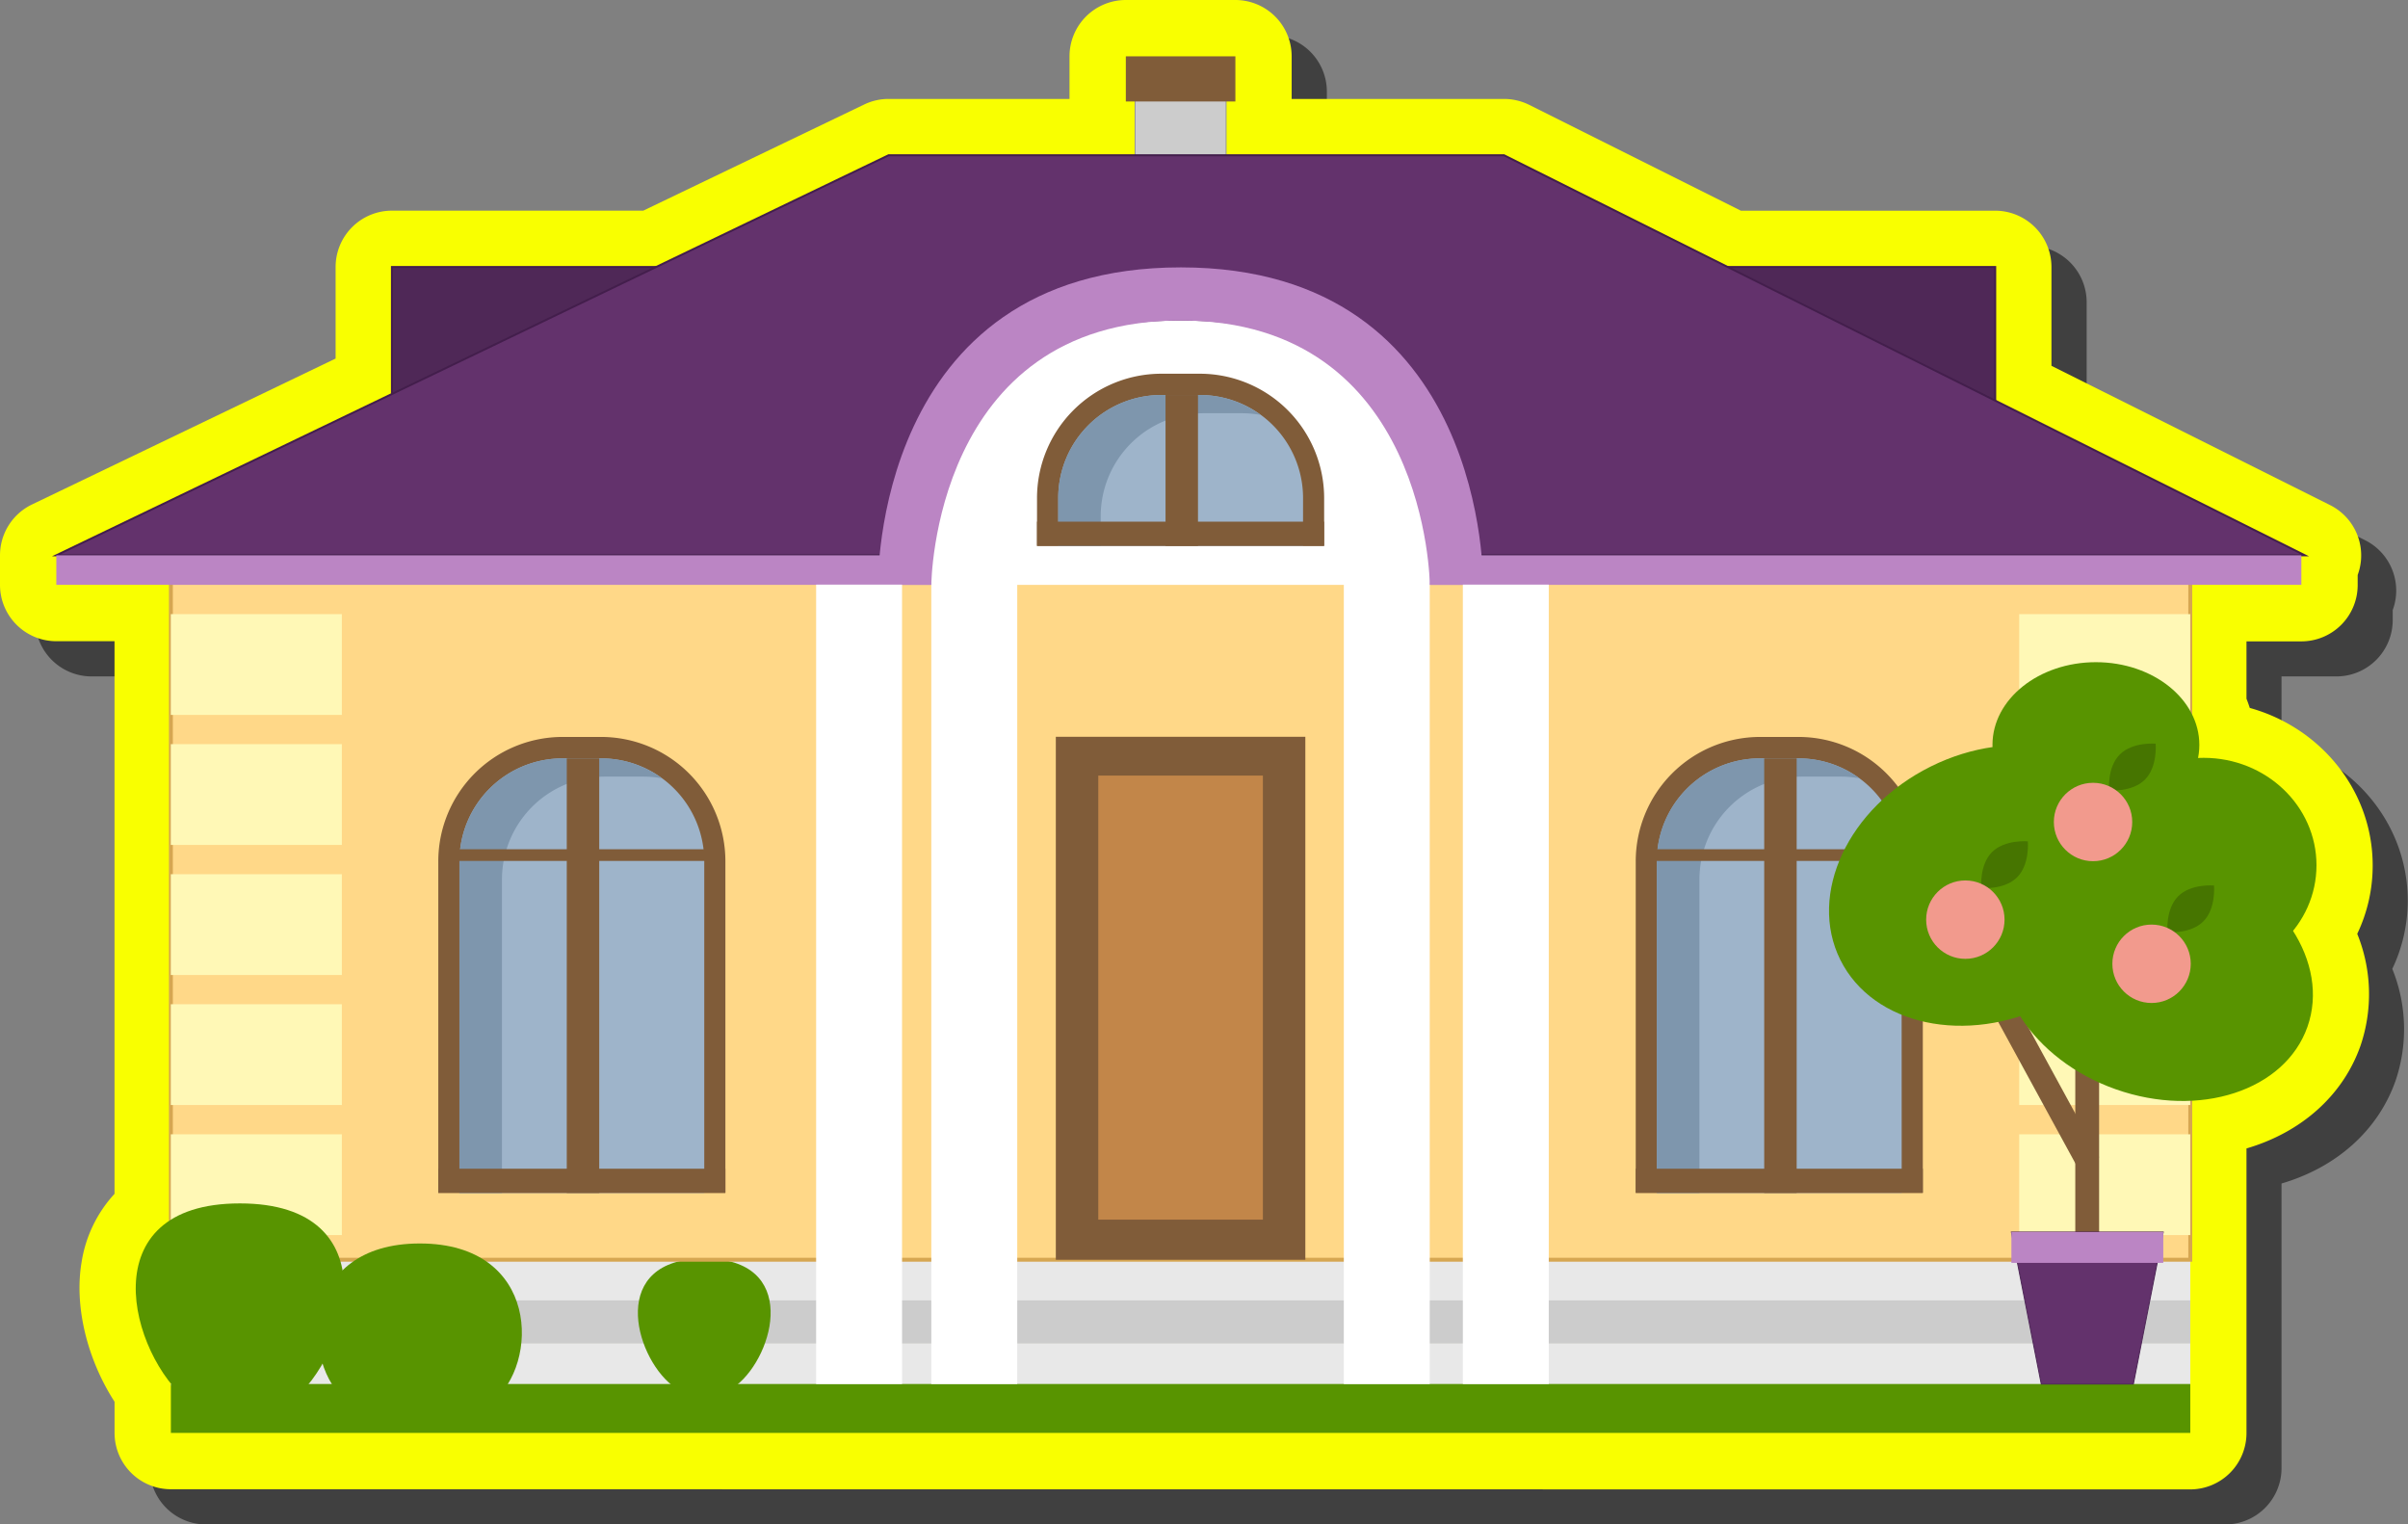 <svg id="Layer_1" data-name="Layer 1" xmlns="http://www.w3.org/2000/svg" width="614.39" height="388.9" viewBox="0 0 614.39 388.9">
  <rect x="0" y="0" width="614.39" height="388.9" fill="#808080" stroke="none"/>
  <defs>
    <style>
      .cls-1 {
        opacity: 0.5;
      }

      .cls-2 {
        fill: #f9ff00;
      }

      .cls-3 {
        fill: #4f2857;
      }

      .cls-10, .cls-3 {
        stroke: #431e4c;
        stroke-width: 0.5px;
      }

      .cls-10, .cls-17, .cls-3, .cls-4, .cls-9 {
        stroke-miterlimit: 10;
      }

      .cls-4, .cls-7 {
        fill: #ccc;
      }

      .cls-4 {
        stroke: #989898;
      }

      .cls-17, .cls-4 {
        stroke-width: 0.25px;
      }

      .cls-5 {
        fill: #805c39;
      }

      .cls-6 {
        fill: #e8e8e8;
      }

      .cls-8 {
        fill: #589400;
      }

      .cls-9 {
        fill: #ffd888;
        stroke: #d6a651;
      }

      .cls-10, .cls-17 {
        fill: #63326c;
      }

      .cls-11 {
        fill: #9eb4ca;
      }

      .cls-12 {
        fill: #7e96ad;
      }

      .cls-13 {
        fill: #bb85c4;
      }

      .cls-14 {
        fill: #fff;
      }

      .cls-15 {
        fill: #c28649;
      }

      .cls-16 {
        fill: #fff8b6;
      }

      .cls-17 {
        stroke: #4d2656;
      }

      .cls-18 {
        fill: #467500;
      }

      .cls-19 {
        fill: #f29a8d;
      }
    </style>
  </defs>
  <g>
    <path class="cls-1" d="M52.58,388.9a14.37,14.37,0,0,1-14.37-14.37v-7.95c-7-10.87-10.3-24.32-8.42-35.57a33.31,33.31,0,0,1,8.41-17.47V298.35c0-.24,0-.48,0-.72v-6c0-.24,0-.47,0-.71V265.17c0-.24,0-.48,0-.71v-6c0-.24,0-.48,0-.72V232c0-.24,0-.48,0-.72v-6c0-.23,0-.47,0-.71V198.82c0-.24,0-.48,0-.71v-6c0-.24,0-.48,0-.72V172.56H23.35A14.37,14.37,0,0,1,9,158.19v-7.55a14.38,14.38,0,0,1,8.15-12.95l77.48-37.24V77.09A14.37,14.37,0,0,1,109,62.72h64.13l56.36-27.08a14.24,14.24,0,0,1,6.22-1.42h46.17V23.35A14.37,14.37,0,0,1,296.23,9h27.94a14.37,14.37,0,0,1,14.37,14.37V34.22h54.19a14.49,14.49,0,0,1,6.42,1.51l54,27h64.88a14.38,14.38,0,0,1,14.37,14.37V102.3l71,35.49A14.36,14.36,0,0,1,611,153.94a15.72,15.72,0,0,1-.51,1.69v2.56a14.37,14.37,0,0,1-14.37,14.37h-14v14.63c.31.78.59,1.56.84,2.35,18.08,5,31.36,21.11,31.36,40.19a40.32,40.32,0,0,1-3.94,17.44,40.88,40.88,0,0,1,.83,28.55c-4.49,12.74-15.14,22.11-29.09,26.2v72.61a14.37,14.37,0,0,1-14.37,14.37Z"/>
    <path class="cls-2" d="M43.6,379.92a14.37,14.37,0,0,1-14.37-14.37V357.6c-7-10.87-10.31-24.32-8.42-35.57a33.31,33.31,0,0,1,8.41-17.47V289.37c0-.24,0-.48,0-.72v-6c0-.24,0-.47,0-.71V256.19c0-.24,0-.48,0-.71v-6c0-.24,0-.48,0-.72V223c0-.24,0-.48,0-.72v-6c0-.24,0-.47,0-.71V189.84c0-.24,0-.48,0-.71v-6c0-.24,0-.48,0-.72V163.58H14.37A14.37,14.37,0,0,1,0,149.21v-7.55a14.39,14.39,0,0,1,8.14-12.95L85.63,91.47V68.11A14.37,14.37,0,0,1,100,53.74h64.13l56.36-27.08a14.24,14.24,0,0,1,6.22-1.42h46.17V14.37A14.37,14.37,0,0,1,287.25,0h27.94a14.37,14.37,0,0,1,14.37,14.37V25.24h54.18a14.5,14.5,0,0,1,6.43,1.51l54,27h64.88a14.38,14.38,0,0,1,14.37,14.37V93.32l71,35.49A14.36,14.36,0,0,1,602.06,145a14.9,14.9,0,0,1-.51,1.68v2.57a14.37,14.37,0,0,1-14.37,14.37h-14v14.63c.31.78.59,1.56.84,2.35,18.08,5,31.36,21.11,31.36,40.18a40.33,40.33,0,0,1-3.94,17.45,40.88,40.88,0,0,1,.83,28.55c-4.49,12.74-15.14,22.11-29.09,26.2v72.61a14.37,14.37,0,0,1-14.37,14.37Z"/>
    <g>
      <g>
        <rect class="cls-3" x="100" y="68.11" width="99.26" height="45.49"/>
        <rect class="cls-3" x="409.81" y="68.11" width="99.26" height="45.49"/>
        <g>
          <rect class="cls-4" x="289.62" y="18.99" width="23.21" height="55.03"/>
          <rect class="cls-5" x="287.25" y="14.37" width="27.95" height="11.52"/>
        </g>
        <g>
          <rect class="cls-6" x="43.6" y="321.37" width="515.24" height="10.99"/>
          <rect class="cls-6" x="43.6" y="342.59" width="515.24" height="10.99"/>
          <rect class="cls-7" x="43.6" y="331.74" width="515.24" height="10.99"/>
        </g>
        <path class="cls-8" d="M187.91,353.4c9.78-7.76,16.18-32.33-8.22-32.33s-18,24.57-8.23,32.33Z"/>
        <rect class="cls-9" x="43.6" y="141.49" width="515.24" height="179.88"/>
        <polygon class="cls-10" points="226.71 39.61 383.75 39.61 588.07 141.66 14.37 141.66 226.71 39.61"/>
        <g>
          <g>
            <path class="cls-5" d="M459,188H448.94a31.73,31.73,0,0,0-31.59,31.8v84.49H490.6V219.84A31.73,31.73,0,0,0,459,188Z"/>
            <path class="cls-11" d="M485.21,304.33H422.74V219.75A26.28,26.28,0,0,1,449,193.47h9.89a26.28,26.28,0,0,1,26.29,26.28Z"/>
            <path class="cls-12" d="M433.6,224.4a26.28,26.28,0,0,1,26.28-26.28h9.9a26.25,26.25,0,0,1,4.64.43,26.15,26.15,0,0,0-15.5-5.08H449a26.28,26.28,0,0,0-26.29,26.28v84.58H433.6Z"/>
            <rect class="cls-5" x="450.13" y="193.47" width="8.28" height="110.86"/>
            <rect class="cls-5" x="418.7" y="216.65" width="71.15" height="2.98"/>
          </g>
          <rect class="cls-5" x="417.35" y="298.15" width="73.25" height="6.18"/>
        </g>
        <g>
          <g>
            <path class="cls-5" d="M153.49,188H143.42a31.73,31.73,0,0,0-31.59,31.8v84.49h73.25V219.84A31.73,31.73,0,0,0,153.49,188Z"/>
            <path class="cls-11" d="M179.69,304.33H117.22V219.75a26.28,26.28,0,0,1,26.28-26.28h9.9a26.28,26.28,0,0,1,26.29,26.28Z"/>
            <path class="cls-12" d="M128.07,224.4a26.29,26.29,0,0,1,26.29-26.28h9.9a26.34,26.34,0,0,1,4.64.43,26.18,26.18,0,0,0-15.5-5.08h-9.9a26.28,26.28,0,0,0-26.28,26.28v84.58h10.85Z"/>
            <rect class="cls-5" x="144.61" y="193.47" width="8.28" height="110.86"/>
            <rect class="cls-5" x="113.18" y="216.65" width="71.15" height="2.98"/>
          </g>
          <rect class="cls-5" x="111.83" y="298.15" width="73.25" height="6.18"/>
        </g>
        <rect class="cls-8" x="43.6" y="353.07" width="515.24" height="12.48"/>
        <rect class="cls-13" x="14.37" y="141.66" width="231.2" height="7.54"/>
        <rect class="cls-13" x="355.98" y="141.66" width="231.2" height="7.54"/>
        <g>
          <path class="cls-14" d="M364.81,149.21H237.62s-8.17-67.45,63.59-67.45S364.81,149.21,364.81,149.21Z"/>
          <path class="cls-13" d="M237.62,149.21s.42-67.45,63.59-67.45,63.6,67.45,63.6,67.45H378.4s1.57-81-77.12-81-77.24,81-77.24,81Z"/>
        </g>
        <rect class="cls-14" x="237.62" y="149.14" width="21.92" height="203.93"/>
        <rect class="cls-14" x="342.87" y="149.14" width="21.92" height="203.93"/>
        <rect class="cls-14" x="373.24" y="149.14" width="21.92" height="203.93"/>
        <rect class="cls-14" x="208.23" y="149.14" width="21.92" height="203.93"/>
        <rect class="cls-5" x="269.39" y="187.96" width="63.66" height="133.42"/>
        <rect class="cls-15" x="280.22" y="197.86" width="42" height="113.28"/>
        <rect class="cls-16" x="43.58" y="156.67" width="43.64" height="25.71"/>
        <rect class="cls-16" x="43.58" y="189.84" width="43.64" height="25.71"/>
        <rect class="cls-16" x="43.58" y="223.02" width="43.64" height="25.71"/>
        <rect class="cls-16" x="43.58" y="256.19" width="43.64" height="25.71"/>
        <rect class="cls-16" x="43.58" y="289.37" width="43.64" height="25.71"/>
        <rect class="cls-16" x="515.19" y="156.67" width="43.64" height="25.71"/>
        <rect class="cls-16" x="515.19" y="189.84" width="43.64" height="25.71"/>
        <rect class="cls-16" x="515.19" y="223.02" width="43.64" height="25.71"/>
        <rect class="cls-16" x="515.19" y="256.19" width="43.64" height="25.71"/>
        <rect class="cls-16" x="515.19" y="289.37" width="43.64" height="25.71"/>
        <g>
          <g>
            <path class="cls-5" d="M306.26,95.34H296.18a31.74,31.74,0,0,0-31.59,31.8v12.12h73.26V127.14A31.74,31.74,0,0,0,306.26,95.34Z"/>
            <path class="cls-11" d="M332.46,139.26H270V127.05a26.28,26.28,0,0,1,26.28-26.28h9.9a26.29,26.29,0,0,1,26.29,26.28Z"/>
            <path class="cls-12" d="M280.84,131.71a26.29,26.29,0,0,1,26.29-26.29H317a27.11,27.11,0,0,1,4.63.43,26.12,26.12,0,0,0-15.49-5.08h-9.9A26.28,26.28,0,0,0,270,127.05v12.21h10.85Z"/>
            <rect class="cls-5" x="297.38" y="100.77" width="8.28" height="38.49"/>
          </g>
          <rect class="cls-5" x="264.59" y="133.08" width="73.25" height="6.18"/>
        </g>
        <path class="cls-8" d="M74.13,357.75C89.48,345.56,99.53,307,61.21,307S33,345.56,48.3,357.75Z"/>
        <path class="cls-8" d="M125.51,357.75c12.26-9.73,12.2-40.53-18.39-40.53S76.47,348,88.72,357.75Z"/>
        <g>
          <rect class="cls-5" x="529.5" y="244.61" width="6.08" height="83.6"/>
          <rect class="cls-5" x="513.68" y="233.2" width="6.08" height="67.64" transform="translate(-64.77 279.98) rotate(-28.61)"/>
          <polygon class="cls-17" points="551.94 314.31 513.2 314.31 520.82 353.07 544.32 353.07 551.94 314.31"/>
          <rect class="cls-13" x="513.2" y="314.31" width="38.75" height="7.86"/>
          <ellipse class="cls-8" cx="550.27" cy="248.39" rx="31.29" ry="40.8" transform="translate(133.04 684.76) rotate(-70.58)"/>
          <ellipse class="cls-8" cx="507.71" cy="225.93" rx="42.61" ry="33.89" transform="translate(-47.5 249.56) rotate(-26.43)"/>
          <ellipse class="cls-8" cx="534.76" cy="190.03" rx="26.39" ry="21.1"/>
          <ellipse class="cls-8" cx="562.25" cy="220.74" rx="28.79" ry="27.41"/>
        </g>
      </g>
      <g>
        <path class="cls-18" d="M550,189.72s.55,5.87-2.72,9.16-9.15,2.76-9.15,2.76-.56-5.87,2.72-9.16S550,189.72,550,189.72Z"/>
        <circle class="cls-19" cx="534.03" cy="209.7" r="10"/>
      </g>
      <g>
        <path class="cls-18" d="M517.39,214.63s.55,5.87-2.72,9.16-9.15,2.76-9.15,2.76-.56-5.87,2.72-9.16S517.39,214.63,517.39,214.63Z"/>
        <circle class="cls-19" cx="501.45" cy="234.61" r="10"/>
      </g>
      <g>
        <path class="cls-18" d="M564.89,225.9s.56,5.87-2.72,9.16-9.15,2.75-9.15,2.75-.55-5.87,2.72-9.16S564.89,225.9,564.89,225.9Z"/>
        <circle class="cls-19" cx="548.96" cy="245.87" r="10"/>
      </g>
    </g>
  </g>
</svg>
